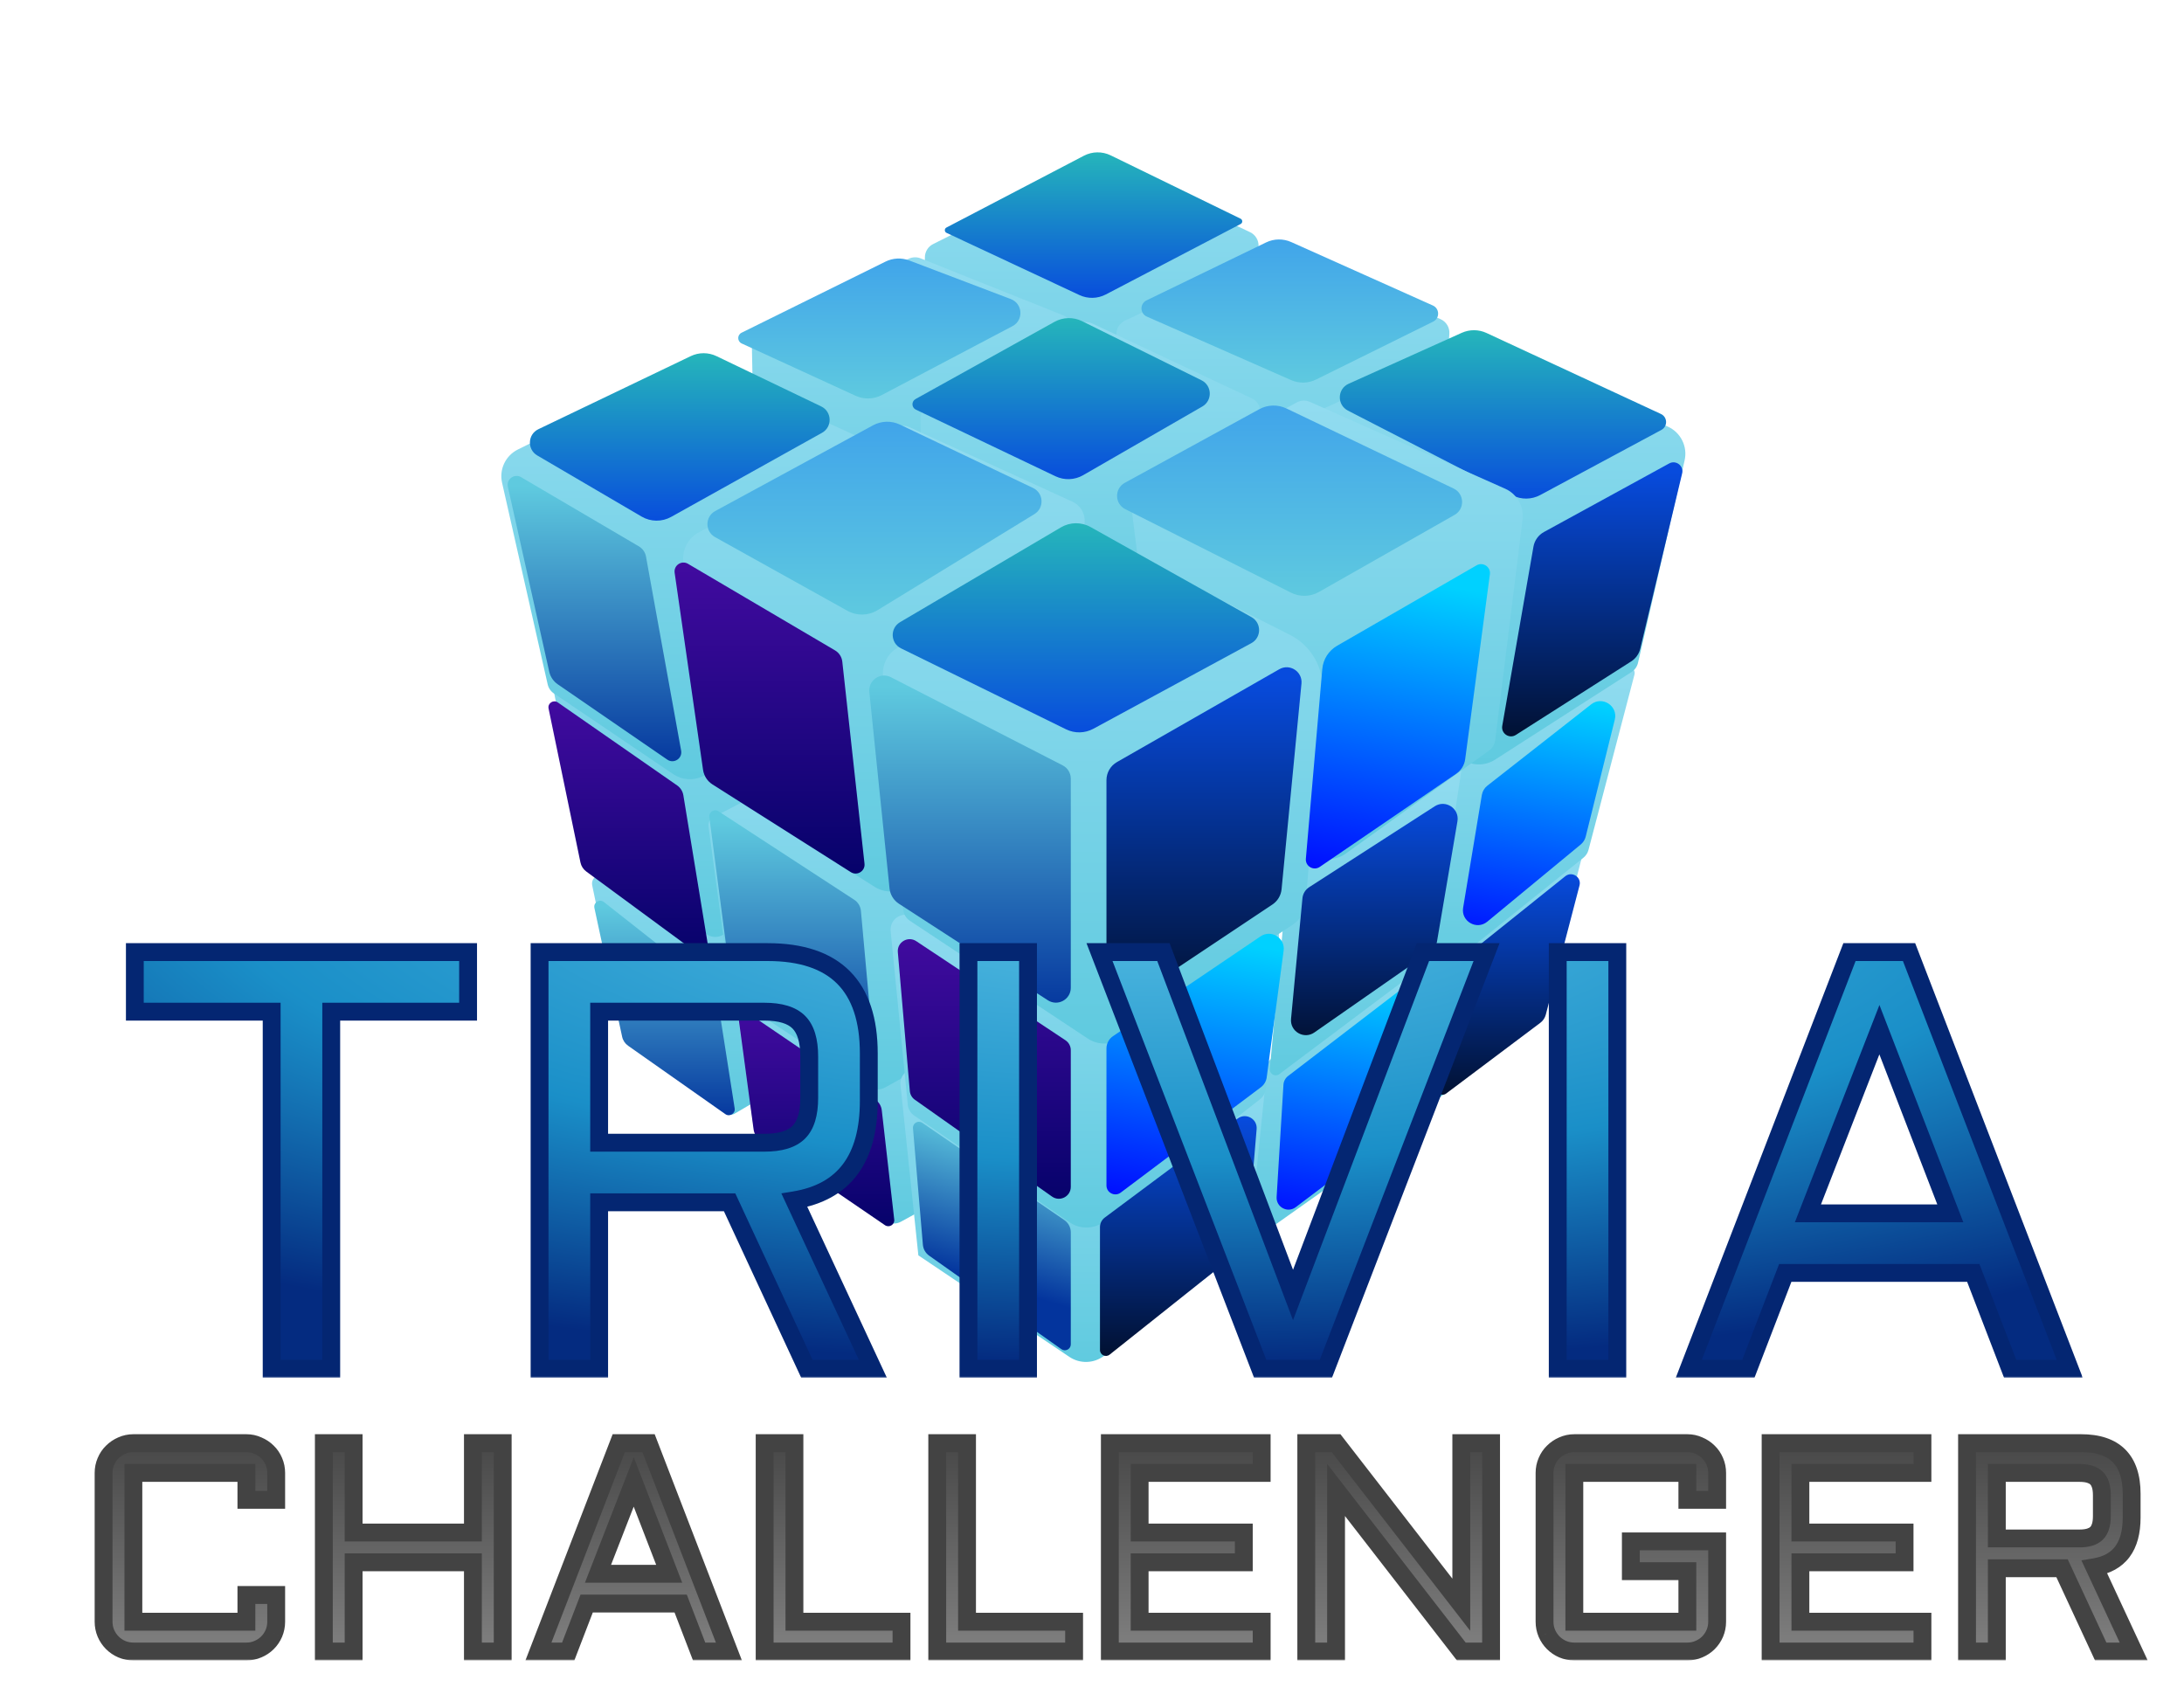 <svg width="734" height="574" viewBox="0 0 734 574" fill="none" xmlns="http://www.w3.org/2000/svg">
<g filter="url(#filter0_d_202_4)">
<g filter="url(#filter1_d_202_4)">
<path d="M420.122 70.023L371.665 47.045C370.273 46.386 368.656 46.404 367.28 47.094L313.595 74.027C311.904 74.875 310.837 76.604 310.837 78.496V145.537C310.837 147.711 312.241 149.635 314.311 150.299L365.837 166.806C368.469 167.649 371.332 167.366 373.747 166.023L416.099 142.477C419.181 140.764 421.133 137.555 421.236 134.031L422.978 74.688C423.036 72.704 421.915 70.873 420.122 70.023Z" fill="url(#paint0_linear_202_4)"/>
</g>
<g filter="url(#filter2_d_202_4)">
<path d="M352.275 101.951L304.412 82.823C303.078 82.29 301.579 82.356 300.298 83.005L250.44 108.253C248.726 109.121 247.661 110.894 247.7 112.815L249.045 178.985C249.087 181.022 250.361 182.831 252.265 183.556L301.644 202.356C304.551 203.463 307.806 203.154 310.453 201.522L348.946 177.776C351.815 176.006 353.599 172.909 353.692 169.54L355.418 106.731C355.475 104.637 354.221 102.729 352.275 101.951Z" fill="url(#paint1_linear_202_4)"/>
</g>
<g filter="url(#filter3_d_202_4)">
<path d="M484.115 99.242L431.582 76.349C430.259 75.772 428.752 75.795 427.447 76.412L378.054 99.769C376.273 100.611 375.153 102.42 375.193 104.389L376.556 172.426C376.597 174.472 377.88 176.286 379.796 177.006L429.928 195.854C432.806 196.937 436.023 196.634 438.649 195.034L477.983 171.073C480.74 169.394 482.516 166.487 482.754 163.267L487.104 104.193C487.26 102.075 486.061 100.09 484.115 99.242Z" fill="url(#paint2_linear_202_4)"/>
</g>
<g filter="url(#filter4_d_202_4)">
<path d="M415.747 127.898L362.05 102.688C360.609 102.011 358.932 102.061 357.534 102.823L306.97 130.354C305.329 131.247 304.323 132.981 304.362 134.849L305.728 200.411C305.77 202.445 307.041 204.251 308.942 204.978L359.547 224.312C362.223 225.335 365.209 225.16 367.748 223.833L411.522 200.955C414.73 199.278 416.781 196 416.886 192.382L418.62 132.569C418.677 130.579 417.549 128.744 415.747 127.898Z" fill="url(#paint3_linear_202_4)"/>
</g>
<path d="M249.271 111.428C247.741 110.726 247.711 108.563 249.22 107.818L297.606 83.915C300.099 82.684 302.991 82.545 305.59 83.534L339.718 96.511C343.741 98.041 344.08 103.601 340.273 105.608L296.364 128.755C293.616 130.204 290.35 130.293 287.527 128.997L249.271 111.428Z" fill="url(#paint4_linear_202_4)"/>
<path d="M318.116 74.257C317.366 73.907 317.343 72.849 318.077 72.465L364.275 48.337C367.089 46.867 370.433 46.821 373.286 48.212L416.934 69.489C417.672 69.848 417.686 70.894 416.959 71.274L371.637 94.958C368.872 96.402 365.592 96.474 362.767 95.152L318.116 74.257Z" fill="url(#paint5_linear_202_4)"/>
<path d="M307.799 133.66C306.332 132.96 306.268 130.895 307.689 130.106L354.389 104.161C357.261 102.565 360.735 102.482 363.68 103.939L403.799 123.792C407.379 125.563 407.539 130.61 404.078 132.605L364.024 155.689C361.172 157.332 357.695 157.467 354.724 156.05L307.799 133.66Z" fill="url(#paint6_linear_202_4)"/>
<path d="M385.426 102.391C383.085 101.361 383.025 98.061 385.326 96.946L425.502 77.474C428.161 76.186 431.254 76.139 433.951 77.347L481.55 98.663C483.866 99.7 483.928 102.965 481.654 104.09L442.335 123.531C439.681 124.843 436.583 124.912 433.873 123.719L385.426 102.391Z" fill="url(#paint7_linear_202_4)"/>
<path d="M282.557 289.755L244.372 266.74C242.777 265.778 240.779 265.783 239.189 266.753L200.408 290.392C199.324 291.053 198.774 292.324 199.033 293.566L209.484 343.695C209.742 344.933 210.459 346.027 211.492 346.757L244.649 370.202C245.29 370.656 246.137 370.692 246.815 370.295L286.587 346.99C290.057 344.957 291.971 341.043 291.446 337.056L285.884 294.836C285.606 292.724 284.381 290.854 282.557 289.755Z" fill="url(#paint8_linear_202_4)"/>
<g filter="url(#filter5_d_202_4)">
<path d="M278.902 219.007L239.713 195.902C238.051 194.922 235.973 194.986 234.374 196.067L186.085 228.704C185.085 229.38 184.588 230.59 184.823 231.774L195.69 286.501C195.927 287.697 196.593 288.765 197.562 289.504L237.367 319.852C238.975 321.078 241.164 321.214 242.912 320.197L283.496 296.587C286.876 294.621 288.8 290.865 288.421 286.973L282.314 224.357C282.097 222.131 280.829 220.143 278.902 219.007Z" fill="url(#paint9_linear_202_4)"/>
</g>
<g filter="url(#filter6_d_202_4)">
<path d="M290.089 139.541L235.663 114.599C234.292 113.971 232.711 113.995 231.36 114.664L174.05 143.057C169.913 145.106 167.717 149.721 168.736 154.224L184.062 221.986C184.343 223.226 185.085 224.312 186.138 225.025L226.253 252.154C229.191 254.141 232.962 254.423 236.163 252.894L283.229 230.422C286.482 228.869 288.647 225.686 288.896 222.091L294.156 146.389C294.358 143.483 292.738 140.755 290.089 139.541Z" fill="url(#paint10_linear_202_4)"/>
</g>
<path d="M335.226 337.517L298.051 313.59C296.58 312.643 294.72 312.534 293.148 313.303L249.6 334.603C248.429 335.176 247.762 336.438 247.949 337.727L253.262 374.493C253.464 375.891 254.248 377.138 255.419 377.926L297.611 406.32C299.163 407.365 301.169 407.455 302.809 406.555L334.816 388.979C338.149 387.148 340.156 383.586 339.994 379.788L338.431 343.105C338.335 340.832 337.139 338.748 335.226 337.517Z" fill="url(#paint11_linear_202_4)"/>
<g filter="url(#filter7_d_202_4)">
<path d="M342.461 265.546L299.689 238.367C298.186 237.412 296.289 237.328 294.708 238.147L239.705 266.637C238.58 267.22 237.942 268.447 238.112 269.703L245.515 324.403C245.709 325.833 246.511 327.11 247.716 327.905L292.235 357.283C293.79 358.309 295.786 358.386 297.414 357.482L340.558 333.548C343.735 331.785 345.707 328.437 345.707 324.803V271.454C345.707 269.059 344.482 266.831 342.461 265.546Z" fill="url(#paint12_linear_202_4)"/>
</g>
<path d="M180.566 149.062C177.109 147.037 177.319 141.971 180.932 140.239L232.144 115.681C234.879 114.37 238.061 114.37 240.796 115.683L275.985 132.579C279.64 134.334 279.797 139.48 276.255 141.454L225.556 169.708C222.463 171.431 218.689 171.391 215.634 169.601L180.566 149.062Z" fill="url(#paint13_linear_202_4)"/>
<g filter="url(#filter8_d_202_4)">
<path d="M355.462 162.614L300.571 137.531C299.156 136.884 297.52 136.933 296.146 137.663L229.89 172.872C226.156 174.856 224.074 178.973 224.689 183.157L235.436 256.266C235.648 257.711 236.482 258.992 237.719 259.77L288.976 292.044C292.481 294.251 296.983 294.069 300.298 291.587L350.155 254.256C352.481 252.514 353.935 249.846 354.137 246.946L359.535 169.467C359.738 166.557 358.115 163.826 355.462 162.614Z" fill="url(#paint14_linear_202_4)"/>
</g>
<path d="M240.326 176.509C236.881 174.592 236.906 169.629 240.37 167.747L293.391 138.937C296.203 137.409 299.576 137.319 302.465 138.695L347.189 159.99C350.772 161.696 351.035 166.696 347.65 168.769L294.91 201.062C291.832 202.946 287.978 203.026 284.825 201.272L240.326 176.509Z" fill="url(#paint15_linear_202_4)"/>
<path d="M478.951 314.343C479.103 312.797 479.964 311.409 481.282 310.587L528.892 280.903C530.423 279.949 532.336 281.351 531.887 283.098L518.072 336.842C517.797 337.913 517.175 338.862 516.303 339.542L476.872 370.265C475.486 371.345 473.481 370.242 473.652 368.493L478.951 314.343Z" fill="url(#paint16_linear_202_4)"/>
<path d="M424.168 358.038C424.442 355.197 425.917 352.609 428.221 350.925L483.457 310.557C484.897 309.505 486.89 310.721 486.613 312.483L477.394 371.146C477.185 372.479 476.446 373.67 475.345 374.45L427.631 408.248C424.138 410.722 419.353 407.949 419.764 403.688L424.168 358.038Z" fill="url(#paint17_linear_202_4)"/>
<g filter="url(#filter9_d_202_4)">
<path d="M483.38 256.827C483.518 255.234 484.41 253.802 485.78 252.977L546.35 216.467C547.887 215.54 549.772 216.951 549.317 218.687L533.865 277.61C533.593 278.648 532.995 279.57 532.158 280.242L481.205 321.131C479.832 322.233 477.809 321.152 477.961 319.399L483.38 256.827Z" fill="url(#paint18_linear_202_4)"/>
</g>
<path d="M307.093 355.139L364.353 349.138L423.445 360.25C424.467 360.443 425.171 361.386 425.065 362.42L419.952 412.129C419.812 413.497 419.114 414.746 418.023 415.584L371.059 451.624C367.652 454.239 362.956 454.386 359.392 451.99L308.644 417.871L302.641 360.633C302.353 357.887 304.346 355.427 307.093 355.139Z" fill="url(#paint19_linear_202_4)"/>
<g filter="url(#filter10_d_202_4)">
<path d="M442.99 130.157L491.538 107.876C494.171 106.667 497.199 106.66 499.838 107.856L560.548 135.375C564.883 137.34 567.232 142.089 566.164 146.727L550.503 214.745C550.21 216.018 549.431 217.125 548.332 217.831L502.431 247.307C498.964 249.534 494.486 249.406 491.151 246.985L448.802 216.233L438.964 137.386C438.586 134.356 440.215 131.431 442.99 130.157Z" fill="url(#paint20_linear_202_4)"/>
</g>
<path d="M452.999 133.977C449.276 132.06 449.417 126.691 453.235 124.972L491.265 107.85C493.912 106.658 496.948 106.676 499.581 107.899L558.202 135.116C560.444 136.157 560.536 139.31 558.358 140.48L517.621 162.367C514.72 163.925 511.238 163.956 508.311 162.449L452.999 133.977Z" fill="url(#paint21_linear_202_4)"/>
<g filter="url(#filter11_d_202_4)">
<path d="M433.07 283.26C433.207 281.78 433.995 280.439 435.22 279.599L489.003 242.709C490.447 241.718 492.377 242.931 492.111 244.662L481.713 312.332C481.514 313.624 480.818 314.787 479.773 315.572L429.952 352.971C428.564 354.013 426.599 352.914 426.76 351.187L433.07 283.26Z" fill="url(#paint22_linear_202_4)"/>
</g>
<g filter="url(#filter12_d_202_4)">
<path d="M373.87 160.477L425.829 132.231C427.194 131.488 428.828 131.424 430.248 132.055L495.847 161.229C499.87 163.018 502.249 167.227 501.708 171.596L492.51 245.783C492.339 247.166 491.598 248.415 490.466 249.228L442.313 283.824C438.787 286.357 434.029 286.326 430.537 283.747L380.058 246.466L370.266 167.488C369.912 164.632 371.342 161.851 373.87 160.477Z" fill="url(#paint23_linear_202_4)"/>
</g>
<g filter="url(#filter13_d_202_4)">
<path d="M303.737 299.439L364.527 292.436L420.618 296.711C426.168 297.134 430.305 302.009 429.82 307.554L425.417 357.866C425.296 359.242 424.612 360.508 423.525 361.361L371.303 402.389C367.864 405.091 363.068 405.245 359.463 402.768L307.235 366.888C306.02 366.053 305.235 364.725 305.09 363.258L299.333 304.897C299.066 302.181 301.026 299.751 303.737 299.439Z" fill="url(#paint24_linear_202_4)"/>
</g>
<path d="M378.177 167.104C374.58 165.292 374.493 160.187 378.027 158.253L423.224 133.515C426.047 131.969 429.441 131.877 432.344 133.267L488.544 160.18C492.185 161.924 492.365 167.042 488.854 169.037L443.291 194.923C440.382 196.576 436.839 196.665 433.851 195.159L378.177 167.104Z" fill="url(#paint25_linear_202_4)"/>
<g filter="url(#filter14_d_202_4)">
<path d="M428.521 204.345L363.542 171.546C362.015 170.775 360.2 170.838 358.731 171.713L296.611 208.692C293.316 210.653 291.433 214.326 291.763 218.146L298.555 296.684C298.686 298.203 299.504 299.58 300.776 300.422L360.596 340.031C363.943 342.247 368.291 342.247 371.638 340.031L429.409 301.779C431.973 300.081 433.613 297.298 433.857 294.232L439.446 223.781C440.089 215.685 435.771 208.005 428.521 204.345Z" fill="url(#paint26_linear_202_4)"/>
</g>
<path d="M302.822 213.886C299.248 212.133 299.056 207.11 302.485 205.089L356.558 173.225C359.622 171.419 363.416 171.377 366.519 173.115L420.6 203.39C424.038 205.314 424.003 210.273 420.54 212.149L367.454 240.909C364.608 242.451 361.192 242.52 358.286 241.095L302.822 213.886Z" fill="url(#paint27_linear_202_4)"/>
<path d="M371.859 258.179C371.859 255.668 373.204 253.349 375.384 252.102L429.939 220.904C433.461 218.89 437.789 221.688 437.398 225.726L430.712 294.824C430.51 296.917 429.377 298.808 427.627 299.975L379.632 331.963C376.309 334.178 371.859 331.796 371.859 327.802V258.179Z" fill="url(#paint28_linear_202_4)"/>
<path d="M515.363 179.718C515.729 177.619 517.03 175.801 518.899 174.779L560.981 151.745C563.263 150.497 565.944 152.545 565.339 155.074L551.258 213.995C550.836 215.761 549.744 217.294 548.213 218.27L509.444 242.983C507.245 244.384 504.429 242.507 504.876 239.938L515.363 179.718Z" fill="url(#paint29_linear_202_4)"/>
<path d="M359.872 257.661C359.872 255.786 358.823 254.068 357.155 253.212L299.423 223.586C295.892 221.774 291.76 224.599 292.166 228.546L298.956 294.554C299.173 296.662 300.334 298.559 302.113 299.711L352.153 332.141C355.48 334.297 359.872 331.909 359.872 327.945V257.661Z" fill="url(#paint30_linear_202_4)"/>
<path d="M283.077 218.334C282.904 216.767 282.002 215.372 280.643 214.572L231.225 185.473C229.057 184.196 226.375 185.995 226.734 188.486L236.28 254.706C236.571 256.73 237.733 258.525 239.46 259.619L285.953 289.095C288.077 290.442 290.816 288.734 290.541 286.233L283.077 218.334Z" fill="url(#paint31_linear_202_4)"/>
<g filter="url(#filter15_d_202_4)">
<path d="M444.4 215.819C444.682 212.564 446.536 209.652 449.367 208.019L496.25 180.986C498.407 179.742 501.052 181.515 500.723 183.982L492.413 246.156C492.15 248.125 491.063 249.889 489.422 251.009L443.555 282.325C441.466 283.752 438.657 282.11 438.875 279.589L444.4 215.819Z" fill="url(#paint32_linear_202_4)"/>
</g>
<path d="M289.338 302.108C289.199 300.583 288.37 299.206 287.088 298.37L241.467 268.637C240.036 267.705 238.171 268.879 238.392 270.572L245.352 323.794C245.538 325.216 246.326 326.49 247.515 327.292L291.002 356.6C292.4 357.542 294.264 356.439 294.112 354.761L289.338 302.108Z" fill="url(#paint33_linear_202_4)"/>
<path d="M437.725 297.878C437.869 296.351 438.705 294.976 439.994 294.145L482.182 266.961C485.837 264.606 490.549 267.716 489.819 272.003L482.943 312.426C482.719 313.748 481.973 314.923 480.873 315.69L441.732 342.969C438.239 345.404 433.495 342.636 433.895 338.397L437.725 297.878Z" fill="url(#paint34_linear_202_4)"/>
<path d="M498.018 263.16C498.222 261.926 498.882 260.814 499.867 260.042L534.763 232.705C538.507 229.771 543.846 233.231 542.698 237.847L532.927 277.143C532.669 278.182 532.084 279.11 531.259 279.792L499.847 305.735C496.282 308.679 490.974 305.623 491.73 301.062L498.018 263.16Z" fill="url(#paint35_linear_202_4)"/>
<path d="M490.611 320.413C490.832 319.239 491.466 318.183 492.398 317.436L526.066 290.463C528.32 288.657 531.574 290.767 530.845 293.562L519.512 336.984C519.227 338.077 518.58 339.041 517.677 339.719L486.036 363.49C484.577 364.586 482.532 363.314 482.87 361.52L490.611 320.413Z" fill="url(#paint36_linear_202_4)"/>
<path d="M431.342 360.529C431.412 359.372 431.981 358.302 432.901 357.597L477.157 323.67C480.034 321.464 484.127 323.919 483.537 327.497L476.653 369.186C476.485 370.199 475.936 371.108 475.117 371.726L435.453 401.694C432.727 403.753 428.841 401.67 429.049 398.26L431.342 360.529Z" fill="url(#paint37_linear_202_4)"/>
<path d="M371.859 348.352C371.859 346.692 372.683 345.14 374.058 344.21L423.647 310.675C427.222 308.257 431.976 311.201 431.404 315.479L425.716 358.04C425.539 359.368 424.836 360.569 423.764 361.374L376.661 396.779C374.684 398.265 371.859 396.854 371.859 394.38V348.352Z" fill="url(#paint38_linear_202_4)"/>
<path d="M296.346 369.101C296.181 367.654 295.393 366.351 294.19 365.533L251.343 336.393C249.912 335.42 248.004 336.6 248.236 338.315L253.271 375.571C253.46 376.974 254.236 378.231 255.405 379.03L297.419 407.735C298.833 408.701 300.729 407.559 300.535 405.857L296.346 369.101Z" fill="url(#paint39_linear_202_4)"/>
<path d="M217.105 183.028C216.846 181.595 215.974 180.346 214.717 179.608L175.134 156.359C172.872 155.03 170.114 157.041 170.687 159.601L184.585 221.726C184.971 223.45 185.994 224.965 187.45 225.966L224.266 251.281C226.464 252.792 229.393 250.899 228.918 248.274L217.105 183.028Z" fill="url(#paint40_linear_202_4)"/>
<path d="M369.679 408.384C369.679 407.12 370.276 405.931 371.289 405.176L415.954 371.891C418.718 369.831 422.619 371.998 422.33 375.433L419.188 412.818C419.096 413.916 418.555 414.927 417.693 415.613L372.925 451.237C371.614 452.279 369.679 451.346 369.679 449.672V408.384Z" fill="url(#paint41_linear_202_4)"/>
<path d="M229.662 263.251C229.443 261.917 228.693 260.728 227.582 259.956L187.463 232.055C185.979 231.023 183.996 232.333 184.362 234.103L195.081 285.848C195.332 287.056 196.02 288.129 197.014 288.861L234.965 316.788C236.409 317.85 238.414 316.622 238.124 314.853L229.662 263.251Z" fill="url(#paint42_linear_202_4)"/>
<path d="M359.872 410.136C359.872 408.486 359.058 406.942 357.697 406.01L309.958 373.329C308.566 372.376 306.693 373.468 306.835 375.149L310.165 414.31C310.289 415.779 311.056 417.118 312.26 417.969L356.718 449.407C358.042 450.344 359.872 449.397 359.872 447.774V410.136Z" fill="url(#paint43_linear_202_4)"/>
<path d="M359.872 348.925C359.872 347.585 359.201 346.334 358.085 345.592L307.942 312.292C305.151 310.439 301.456 312.631 301.744 315.968L305.774 362.644C305.875 363.818 306.489 364.888 307.452 365.567L353.566 398.117C356.215 399.988 359.872 398.093 359.872 394.85V348.925Z" fill="url(#paint44_linear_202_4)"/>
<path d="M241.006 330.781C240.81 329.534 240.15 328.407 239.158 327.626L202.961 299.139C201.489 297.98 199.374 299.3 199.769 301.132L209.086 344.397C209.35 345.626 210.069 346.711 211.097 347.434L243.781 370.417C245.225 371.432 247.18 370.215 246.907 368.471L241.006 330.781Z" fill="url(#paint45_linear_202_4)"/>
</g>
<g filter="url(#filter16_d_202_4)">
<mask id="path-47-outside-1_202_4" maskUnits="userSpaceOnUse" x="34" y="312" width="658" height="147" fill="black">
<rect fill="white" x="34" y="312" width="658" height="147"/>
<path d="M37.305 315.961H149.316V335.98H103.32V456H83.301V335.98H37.305V315.961ZM283.984 365.961C283.984 385.492 275.651 396.625 258.984 399.359L285.352 456H263.184L237.207 400.043H193.359V456H173.34V315.961H250C272.656 315.961 283.984 327.322 283.984 350.043V365.961ZM193.359 380.023H248.926C254.264 380.023 258.105 378.852 260.449 376.508C262.793 374.164 263.965 370.323 263.965 364.984V351.02C263.965 345.681 262.793 341.84 260.449 339.496C258.105 337.152 254.264 335.98 248.926 335.98H193.359V380.023ZM337.5 315.961V456H317.48V315.961H337.5ZM415.527 456L361.523 315.961H383.008L426.562 431.195L470.215 315.961H491.602L437.598 456H415.527ZM535.547 315.961V456H515.527V315.961H535.547ZM633.594 315.961L687.598 456H667.578L655.176 423.773H591.992L579.59 456H559.57L613.574 315.961H633.594ZM599.609 403.754H647.461L623.633 342.035L599.609 403.754Z"/>
</mask>
<path d="M37.305 315.961H149.316V335.98H103.32V456H83.301V335.98H37.305V315.961ZM283.984 365.961C283.984 385.492 275.651 396.625 258.984 399.359L285.352 456H263.184L237.207 400.043H193.359V456H173.34V315.961H250C272.656 315.961 283.984 327.322 283.984 350.043V365.961ZM193.359 380.023H248.926C254.264 380.023 258.105 378.852 260.449 376.508C262.793 374.164 263.965 370.323 263.965 364.984V351.02C263.965 345.681 262.793 341.84 260.449 339.496C258.105 337.152 254.264 335.98 248.926 335.98H193.359V380.023ZM337.5 315.961V456H317.48V315.961H337.5ZM415.527 456L361.523 315.961H383.008L426.562 431.195L470.215 315.961H491.602L437.598 456H415.527ZM535.547 315.961V456H515.527V315.961H535.547ZM633.594 315.961L687.598 456H667.578L655.176 423.773H591.992L579.59 456H559.57L613.574 315.961H633.594ZM599.609 403.754H647.461L623.633 342.035L599.609 403.754Z" fill="url(#paint46_radial_202_4)"/>
<path d="M37.305 315.961V312.961H34.305V315.961H37.305ZM149.316 315.961H152.316V312.961H149.316V315.961ZM149.316 335.98V338.98H152.316V335.98H149.316ZM103.32 335.98V332.98H100.32V335.98H103.32ZM103.32 456V459H106.32V456H103.32ZM83.301 456H80.301V459H83.301V456ZM83.301 335.98H86.301V332.98H83.301V335.98ZM37.305 335.98H34.305V338.98H37.305V335.98ZM37.305 318.961H149.316V312.961H37.305V318.961ZM146.316 315.961V335.98H152.316V315.961H146.316ZM149.316 332.98H103.32V338.98H149.316V332.98ZM100.32 335.98V456H106.32V335.98H100.32ZM103.32 453H83.301V459H103.32V453ZM86.301 456V335.98H80.301V456H86.301ZM83.301 332.98H37.305V338.98H83.301V332.98ZM40.305 335.98V315.961H34.305V335.98H40.305ZM258.984 399.359L258.499 396.399L254.595 397.039L256.265 400.625L258.984 399.359ZM285.352 456V459H290.057L288.071 454.734L285.352 456ZM263.184 456L260.463 457.263L261.269 459H263.184V456ZM237.207 400.043L239.928 398.78L239.122 397.043H237.207V400.043ZM193.359 400.043V397.043H190.359V400.043H193.359ZM193.359 456V459H196.359V456H193.359ZM173.34 456H170.34V459H173.34V456ZM173.34 315.961V312.961H170.34V315.961H173.34ZM193.359 380.023H190.359V383.023H193.359V380.023ZM193.359 335.98V332.98H190.359V335.98H193.359ZM280.984 365.961C280.984 375.334 278.982 382.287 275.333 387.161C271.726 391.979 266.241 395.129 258.499 396.399L259.47 402.32C268.394 400.856 275.409 397.072 280.136 390.757C284.82 384.499 286.984 376.119 286.984 365.961H280.984ZM256.265 400.625L282.632 457.266L288.071 454.734L261.704 398.093L256.265 400.625ZM285.352 453H263.184V459H285.352V453ZM265.905 454.737L239.928 398.78L234.486 401.306L260.463 457.263L265.905 454.737ZM237.207 397.043H193.359V403.043H237.207V397.043ZM190.359 400.043V456H196.359V400.043H190.359ZM193.359 453H173.34V459H193.359V453ZM176.34 456V315.961H170.34V456H176.34ZM173.34 318.961H250V312.961H173.34V318.961ZM250 318.961C260.864 318.961 268.461 321.682 273.364 326.6C278.269 331.519 280.984 339.143 280.984 350.043H286.984C286.984 338.222 284.036 328.805 277.613 322.363C271.188 315.92 261.793 312.961 250 312.961V318.961ZM280.984 350.043V365.961H286.984V350.043H280.984ZM193.359 383.023H248.926V377.023H193.359V383.023ZM248.926 383.023C254.594 383.023 259.403 381.796 262.571 378.629L258.328 374.386C256.808 375.907 253.935 377.023 248.926 377.023V383.023ZM262.571 378.629C265.738 375.462 266.965 370.652 266.965 364.984H260.965C260.965 369.993 259.848 372.866 258.328 374.386L262.571 378.629ZM266.965 364.984V351.02H260.965V364.984H266.965ZM266.965 351.02C266.965 345.352 265.738 340.542 262.571 337.375L258.328 341.617C259.848 343.138 260.965 346.01 260.965 351.02H266.965ZM262.571 337.375C259.403 334.208 254.594 332.98 248.926 332.98V338.98C253.935 338.98 256.808 340.097 258.328 341.617L262.571 337.375ZM248.926 332.98H193.359V338.98H248.926V332.98ZM190.359 335.98V380.023H196.359V335.98H190.359ZM337.5 315.961H340.5V312.961H337.5V315.961ZM337.5 456V459H340.5V456H337.5ZM317.48 456H314.48V459H317.48V456ZM317.48 315.961V312.961H314.48V315.961H317.48ZM334.5 315.961V456H340.5V315.961H334.5ZM337.5 453H317.48V459H337.5V453ZM320.48 456V315.961H314.48V456H320.48ZM317.48 318.961H337.5V312.961H317.48V318.961ZM415.527 456L412.728 457.079L413.469 459H415.527V456ZM361.523 315.961V312.961H357.151L358.724 317.04L361.523 315.961ZM383.008 315.961L385.814 314.9L385.081 312.961H383.008V315.961ZM426.562 431.195L423.756 432.256L426.559 439.672L429.368 432.258L426.562 431.195ZM470.215 315.961V312.961H468.143L467.409 314.898L470.215 315.961ZM491.602 315.961L494.401 317.04L495.974 312.961H491.602V315.961ZM437.598 456V459H439.656L440.397 457.079L437.598 456ZM418.326 454.921L364.323 314.882L358.724 317.04L412.728 457.079L418.326 454.921ZM361.523 318.961H383.008V312.961H361.523V318.961ZM380.202 317.022L423.756 432.256L429.369 430.135L385.814 314.9L380.202 317.022ZM429.368 432.258L473.02 317.024L467.409 314.898L423.757 430.133L429.368 432.258ZM470.215 318.961H491.602V312.961H470.215V318.961ZM488.802 314.882L434.799 454.921L440.397 457.079L494.401 317.04L488.802 314.882ZM437.598 453H415.527V459H437.598V453ZM535.547 315.961H538.547V312.961H535.547V315.961ZM535.547 456V459H538.547V456H535.547ZM515.527 456H512.527V459H515.527V456ZM515.527 315.961V312.961H512.527V315.961H515.527ZM532.547 315.961V456H538.547V315.961H532.547ZM535.547 453H515.527V459H535.547V453ZM518.527 456V315.961H512.527V456H518.527ZM515.527 318.961H535.547V312.961H515.527V318.961ZM633.594 315.961L636.393 314.882L635.652 312.961H633.594V315.961ZM687.598 456V459H691.97L690.397 454.921L687.598 456ZM667.578 456L664.778 457.077L665.518 459H667.578V456ZM655.176 423.773L657.976 422.696L657.236 420.773H655.176V423.773ZM591.992 423.773V420.773H589.932L589.192 422.696L591.992 423.773ZM579.59 456V459H581.65L582.39 457.077L579.59 456ZM559.57 456L556.771 454.921L555.198 459H559.57V456ZM613.574 315.961V312.961H611.516L610.775 314.882L613.574 315.961ZM599.609 403.754L596.814 402.666L595.222 406.754H599.609V403.754ZM647.461 403.754V406.754H651.835L650.26 402.673L647.461 403.754ZM623.633 342.035L626.431 340.955L623.644 333.735L620.837 340.947L623.633 342.035ZM630.795 317.04L684.799 457.079L690.397 454.921L636.393 314.882L630.795 317.04ZM687.598 453H667.578V459H687.598V453ZM670.378 454.923L657.976 422.696L652.376 424.851L664.778 457.077L670.378 454.923ZM655.176 420.773H591.992V426.773H655.176V420.773ZM589.192 422.696L576.79 454.923L582.39 457.077L594.792 424.851L589.192 422.696ZM579.59 453H559.57V459H579.59V453ZM562.369 457.079L616.373 317.04L610.775 314.882L556.771 454.921L562.369 457.079ZM613.574 318.961H633.594V312.961H613.574V318.961ZM599.609 406.754H647.461V400.754H599.609V406.754ZM650.26 402.673L626.431 340.955L620.834 343.116L644.662 404.834L650.26 402.673ZM620.837 340.947L596.814 402.666L602.405 404.842L626.428 343.123L620.837 340.947Z" fill="#042672" mask="url(#path-47-outside-1_202_4)"/>
</g>
<g filter="url(#filter17_d_202_4)">
<mask id="path-49-outside-2_202_4" maskUnits="userSpaceOnUse" x="23" y="477" width="691" height="77" fill="black">
<rect fill="white" x="23" y="477" width="691" height="77"/>
<path d="M26.814 490.99C26.814 489.623 27.075 488.337 27.596 487.133C28.116 485.896 28.833 484.838 29.744 483.959C30.656 483.048 31.713 482.331 32.918 481.811C34.155 481.257 35.457 480.98 36.824 480.98H74.812C76.18 480.98 77.466 481.257 78.67 481.811C79.907 482.331 80.981 483.048 81.893 483.959C82.804 484.838 83.52 485.896 84.041 487.133C84.562 488.337 84.822 489.623 84.822 490.99V500.023H74.812V490.99H36.824V540.99H74.812V532.006H84.822V540.99C84.822 542.357 84.562 543.66 84.041 544.896C83.52 546.101 82.804 547.159 81.893 548.07C80.981 548.982 79.907 549.698 78.67 550.219C77.466 550.74 76.18 551 74.812 551H36.824C35.457 551 34.155 550.74 32.918 550.219C31.713 549.698 30.656 548.982 29.744 548.07C28.833 547.159 28.116 546.101 27.596 544.896C27.075 543.66 26.814 542.357 26.814 540.99V490.99ZM160.945 480.98V551H150.936V521.02H110.848V551H100.838V480.98H110.848V511.01H150.936V480.98H160.945ZM209.969 480.98L236.971 551H226.961L220.76 534.887H189.168L182.967 551H172.957L199.959 480.98H209.969ZM192.977 524.877H216.902L204.988 494.018L192.977 524.877ZM258.992 480.98V540.99H294.979V551H248.982V480.98H258.992ZM317 480.98V540.99H352.986V551H306.99V480.98H317ZM364.998 480.98H416.023V490.99H375.008V511.01H410.018V521.02H375.008V540.99H416.023V551H364.998V480.98ZM441.023 551H431.014V480.98H441.023L483.113 535.277V480.98H493.123V551H483.113L441.023 496.703V551ZM511.092 490.99C511.092 489.623 511.352 488.337 511.873 487.133C512.394 485.896 513.11 484.838 514.021 483.959C514.933 483.048 515.991 482.331 517.195 481.811C518.432 481.257 519.734 480.98 521.102 480.98H559.09C560.457 480.98 561.743 481.257 562.947 481.811C564.184 482.331 565.258 483.048 566.17 483.959C567.081 484.838 567.798 485.896 568.318 487.133C568.839 488.337 569.1 489.623 569.1 490.99V500.023H559.09V490.99H521.102V540.99H559.09V523.998H540.096V513.988H569.1V540.99C569.1 542.357 568.839 543.66 568.318 544.896C567.798 546.101 567.081 547.159 566.17 548.07C565.258 548.982 564.184 549.698 562.947 550.219C561.743 550.74 560.457 551 559.09 551H521.102C519.734 551 518.432 550.74 517.195 550.219C515.991 549.698 514.933 548.982 514.021 548.07C513.11 547.159 512.394 546.101 511.873 544.896C511.352 543.66 511.092 542.357 511.092 540.99V490.99ZM587.068 480.98H638.094V490.99H597.078V511.01H632.088V521.02H597.078V540.99H638.094V551H587.068V480.98ZM708.406 505.98C708.406 515.746 704.24 521.312 695.906 522.68L709.09 551H698.006L685.018 523.021H663.094V551H653.084V480.98H691.414C702.742 480.98 708.406 486.661 708.406 498.021V505.98ZM663.094 513.012H690.877C693.546 513.012 695.467 512.426 696.639 511.254C697.811 510.082 698.396 508.161 698.396 505.492V498.51C698.396 495.84 697.811 493.92 696.639 492.748C695.467 491.576 693.546 490.99 690.877 490.99H663.094V513.012Z"/>
</mask>
<path d="M26.814 490.99C26.814 489.623 27.075 488.337 27.596 487.133C28.116 485.896 28.833 484.838 29.744 483.959C30.656 483.048 31.713 482.331 32.918 481.811C34.155 481.257 35.457 480.98 36.824 480.98H74.812C76.18 480.98 77.466 481.257 78.67 481.811C79.907 482.331 80.981 483.048 81.893 483.959C82.804 484.838 83.52 485.896 84.041 487.133C84.562 488.337 84.822 489.623 84.822 490.99V500.023H74.812V490.99H36.824V540.99H74.812V532.006H84.822V540.99C84.822 542.357 84.562 543.66 84.041 544.896C83.52 546.101 82.804 547.159 81.893 548.07C80.981 548.982 79.907 549.698 78.67 550.219C77.466 550.74 76.18 551 74.812 551H36.824C35.457 551 34.155 550.74 32.918 550.219C31.713 549.698 30.656 548.982 29.744 548.07C28.833 547.159 28.116 546.101 27.596 544.896C27.075 543.66 26.814 542.357 26.814 540.99V490.99ZM160.945 480.98V551H150.936V521.02H110.848V551H100.838V480.98H110.848V511.01H150.936V480.98H160.945ZM209.969 480.98L236.971 551H226.961L220.76 534.887H189.168L182.967 551H172.957L199.959 480.98H209.969ZM192.977 524.877H216.902L204.988 494.018L192.977 524.877ZM258.992 480.98V540.99H294.979V551H248.982V480.98H258.992ZM317 480.98V540.99H352.986V551H306.99V480.98H317ZM364.998 480.98H416.023V490.99H375.008V511.01H410.018V521.02H375.008V540.99H416.023V551H364.998V480.98ZM441.023 551H431.014V480.98H441.023L483.113 535.277V480.98H493.123V551H483.113L441.023 496.703V551ZM511.092 490.99C511.092 489.623 511.352 488.337 511.873 487.133C512.394 485.896 513.11 484.838 514.021 483.959C514.933 483.048 515.991 482.331 517.195 481.811C518.432 481.257 519.734 480.98 521.102 480.98H559.09C560.457 480.98 561.743 481.257 562.947 481.811C564.184 482.331 565.258 483.048 566.17 483.959C567.081 484.838 567.798 485.896 568.318 487.133C568.839 488.337 569.1 489.623 569.1 490.99V500.023H559.09V490.99H521.102V540.99H559.09V523.998H540.096V513.988H569.1V540.99C569.1 542.357 568.839 543.66 568.318 544.896C567.798 546.101 567.081 547.159 566.17 548.07C565.258 548.982 564.184 549.698 562.947 550.219C561.743 550.74 560.457 551 559.09 551H521.102C519.734 551 518.432 550.74 517.195 550.219C515.991 549.698 514.933 548.982 514.021 548.07C513.11 547.159 512.394 546.101 511.873 544.896C511.352 543.66 511.092 542.357 511.092 540.99V490.99ZM587.068 480.98H638.094V490.99H597.078V511.01H632.088V521.02H597.078V540.99H638.094V551H587.068V480.98ZM708.406 505.98C708.406 515.746 704.24 521.312 695.906 522.68L709.09 551H698.006L685.018 523.021H663.094V551H653.084V480.98H691.414C702.742 480.98 708.406 486.661 708.406 498.021V505.98ZM663.094 513.012H690.877C693.546 513.012 695.467 512.426 696.639 511.254C697.811 510.082 698.396 508.161 698.396 505.492V498.51C698.396 495.84 697.811 493.92 696.639 492.748C695.467 491.576 693.546 490.99 690.877 490.99H663.094V513.012Z" fill="url(#paint47_linear_202_4)"/>
<path d="M27.596 487.133L30.349 488.324L30.355 488.31L30.361 488.297L27.596 487.133ZM29.744 483.959L31.826 486.119L31.846 486.1L31.866 486.08L29.744 483.959ZM32.918 481.811L34.109 484.564L34.126 484.557L34.143 484.549L32.918 481.811ZM78.67 481.811L77.417 484.537L77.461 484.557L77.506 484.575L78.67 481.811ZM81.893 483.959L79.771 486.08L79.79 486.1L79.81 486.119L81.893 483.959ZM84.041 487.133L81.276 488.297L81.282 488.31L81.287 488.324L84.041 487.133ZM84.822 500.023V503.023H87.822V500.023H84.822ZM74.812 500.023H71.812V503.023H74.812V500.023ZM74.812 490.99H77.812V487.99H74.812V490.99ZM36.824 490.99V487.99H33.824V490.99H36.824ZM36.824 540.99H33.824V543.99H36.824V540.99ZM74.812 540.99V543.99H77.812V540.99H74.812ZM74.812 532.006V529.006H71.812V532.006H74.812ZM84.822 532.006H87.822V529.006H84.822V532.006ZM84.041 544.896L86.795 546.087L86.8 546.074L86.806 546.061L84.041 544.896ZM81.893 548.07L79.771 545.949L81.893 548.07ZM78.67 550.219L77.506 547.454L77.492 547.459L77.479 547.465L78.67 550.219ZM32.918 550.219L31.727 552.972L31.741 552.978L31.754 552.984L32.918 550.219ZM29.744 548.07L27.623 550.192L29.744 548.07ZM27.596 544.896L24.831 546.061L24.836 546.074L24.842 546.087L27.596 544.896ZM29.814 490.99C29.814 490.015 29.998 489.136 30.349 488.324L24.842 485.942C24.152 487.538 23.814 489.231 23.814 490.99H29.814ZM30.361 488.297C30.733 487.412 31.225 486.699 31.826 486.119L27.662 481.799C26.44 482.977 25.5 484.38 24.831 485.969L30.361 488.297ZM31.866 486.08C32.505 485.441 33.245 484.938 34.109 484.564L31.727 479.057C30.182 479.725 28.807 480.654 27.623 481.838L31.866 486.08ZM34.143 484.549C34.991 484.17 35.875 483.98 36.824 483.98V477.98C35.039 477.98 33.319 478.345 31.693 479.072L34.143 484.549ZM36.824 483.98H74.812V477.98H36.824V483.98ZM74.812 483.98C75.761 483.98 76.618 484.169 77.417 484.537L79.922 479.085C78.313 478.345 76.598 477.98 74.812 477.98V483.98ZM77.506 484.575C78.4 484.952 79.145 485.455 79.771 486.08L84.014 481.838C82.817 480.64 81.414 479.711 79.834 479.046L77.506 484.575ZM79.81 486.119C80.412 486.699 80.903 487.412 81.276 488.297L86.806 485.969C86.137 484.38 85.196 482.977 83.975 481.799L79.81 486.119ZM81.287 488.324C81.639 489.136 81.822 490.015 81.822 490.99H87.822C87.822 489.231 87.485 487.538 86.795 485.942L81.287 488.324ZM81.822 490.99V500.023H87.822V490.99H81.822ZM84.822 497.023H74.812V503.023H84.822V497.023ZM77.812 500.023V490.99H71.812V500.023H77.812ZM74.812 487.99H36.824V493.99H74.812V487.99ZM33.824 490.99V540.99H39.824V490.99H33.824ZM36.824 543.99H74.812V537.99H36.824V543.99ZM77.812 540.99V532.006H71.812V540.99H77.812ZM74.812 535.006H84.822V529.006H74.812V535.006ZM81.822 532.006V540.99H87.822V532.006H81.822ZM81.822 540.99C81.822 541.965 81.639 542.871 81.276 543.732L86.806 546.061C87.485 544.448 87.822 542.75 87.822 540.99H81.822ZM81.287 543.706C80.914 544.569 80.41 545.31 79.771 545.949L84.014 550.192C85.198 549.008 86.126 547.633 86.795 546.087L81.287 543.706ZM79.771 545.949C79.145 546.575 78.4 547.077 77.506 547.454L79.834 552.984C81.414 552.319 82.817 551.389 84.014 550.192L79.771 545.949ZM77.479 547.465C76.666 547.817 75.788 548 74.812 548V554C76.572 554 78.264 553.663 79.861 552.972L77.479 547.465ZM74.812 548H36.824V554H74.812V548ZM36.824 548C35.849 548 34.944 547.817 34.082 547.454L31.754 552.984C33.366 553.663 35.065 554 36.824 554V548ZM34.109 547.465C33.245 547.092 32.505 546.588 31.866 545.949L27.623 550.192C28.807 551.376 30.182 552.304 31.727 552.972L34.109 547.465ZM31.866 545.949C31.226 545.31 30.723 544.569 30.349 543.706L24.842 546.087C25.51 547.633 26.439 549.008 27.623 550.192L31.866 545.949ZM30.361 543.732C29.998 542.871 29.814 541.965 29.814 540.99H23.814C23.814 542.75 24.152 544.448 24.831 546.061L30.361 543.732ZM29.814 540.99V490.99H23.814V540.99H29.814ZM160.945 480.98H163.945V477.98H160.945V480.98ZM160.945 551V554H163.945V551H160.945ZM150.936 551H147.936V554H150.936V551ZM150.936 521.02H153.936V518.02H150.936V521.02ZM110.848 521.02V518.02H107.848V521.02H110.848ZM110.848 551V554H113.848V551H110.848ZM100.838 551H97.838V554H100.838V551ZM100.838 480.98V477.98H97.838V480.98H100.838ZM110.848 480.98H113.848V477.98H110.848V480.98ZM110.848 511.01H107.848V514.01H110.848V511.01ZM150.936 511.01V514.01H153.936V511.01H150.936ZM150.936 480.98V477.98H147.936V480.98H150.936ZM157.945 480.98V551H163.945V480.98H157.945ZM160.945 548H150.936V554H160.945V548ZM153.936 551V521.02H147.936V551H153.936ZM150.936 518.02H110.848V524.02H150.936V518.02ZM107.848 521.02V551H113.848V521.02H107.848ZM110.848 548H100.838V554H110.848V548ZM103.838 551V480.98H97.838V551H103.838ZM100.838 483.98H110.848V477.98H100.838V483.98ZM107.848 480.98V511.01H113.848V480.98H107.848ZM110.848 514.01H150.936V508.01H110.848V514.01ZM153.936 511.01V480.98H147.936V511.01H153.936ZM150.936 483.98H160.945V477.98H150.936V483.98ZM209.969 480.98L212.768 479.901L212.027 477.98H209.969V480.98ZM236.971 551V554H241.343L239.77 549.921L236.971 551ZM226.961 551L224.161 552.078L224.901 554H226.961V551ZM220.76 534.887L223.56 533.809L222.82 531.887H220.76V534.887ZM189.168 534.887V531.887H187.108L186.368 533.809L189.168 534.887ZM182.967 551V554H185.027L185.767 552.078L182.967 551ZM172.957 551L170.158 549.921L168.585 554H172.957V551ZM199.959 480.98V477.98H197.901L197.16 479.901L199.959 480.98ZM192.977 524.877L190.181 523.789L188.59 527.877H192.977V524.877ZM216.902 524.877V527.877H221.276L219.701 523.796L216.902 524.877ZM204.988 494.018L207.787 492.937L205 485.718L202.193 492.929L204.988 494.018ZM207.17 482.06L234.172 552.079L239.77 549.921L212.768 479.901L207.17 482.06ZM236.971 548H226.961V554H236.971V548ZM229.761 549.922L223.56 533.809L217.96 535.964L224.161 552.078L229.761 549.922ZM220.76 531.887H189.168V537.887H220.76V531.887ZM186.368 533.809L180.167 549.922L185.767 552.078L191.968 535.964L186.368 533.809ZM182.967 548H172.957V554H182.967V548ZM175.756 552.079L202.758 482.06L197.16 479.901L170.158 549.921L175.756 552.079ZM199.959 483.98H209.969V477.98H199.959V483.98ZM192.977 527.877H216.902V521.877H192.977V527.877ZM219.701 523.796L207.787 492.937L202.19 495.098L214.104 525.957L219.701 523.796ZM202.193 492.929L190.181 523.789L195.772 525.965L207.784 495.106L202.193 492.929ZM258.992 480.98H261.992V477.98H258.992V480.98ZM258.992 540.99H255.992V543.99H258.992V540.99ZM294.979 540.99H297.979V537.99H294.979V540.99ZM294.979 551V554H297.979V551H294.979ZM248.982 551H245.982V554H248.982V551ZM248.982 480.98V477.98H245.982V480.98H248.982ZM255.992 480.98V540.99H261.992V480.98H255.992ZM258.992 543.99H294.979V537.99H258.992V543.99ZM291.979 540.99V551H297.979V540.99H291.979ZM294.979 548H248.982V554H294.979V548ZM251.982 551V480.98H245.982V551H251.982ZM248.982 483.98H258.992V477.98H248.982V483.98ZM317 480.98H320V477.98H317V480.98ZM317 540.99H314V543.99H317V540.99ZM352.986 540.99H355.986V537.99H352.986V540.99ZM352.986 551V554H355.986V551H352.986ZM306.99 551H303.99V554H306.99V551ZM306.99 480.98V477.98H303.99V480.98H306.99ZM314 480.98V540.99H320V480.98H314ZM317 543.99H352.986V537.99H317V543.99ZM349.986 540.99V551H355.986V540.99H349.986ZM352.986 548H306.99V554H352.986V548ZM309.99 551V480.98H303.99V551H309.99ZM306.99 483.98H317V477.98H306.99V483.98ZM364.998 480.98V477.98H361.998V480.98H364.998ZM416.023 480.98H419.023V477.98H416.023V480.98ZM416.023 490.99V493.99H419.023V490.99H416.023ZM375.008 490.99V487.99H372.008V490.99H375.008ZM375.008 511.01H372.008V514.01H375.008V511.01ZM410.018 511.01H413.018V508.01H410.018V511.01ZM410.018 521.02V524.02H413.018V521.02H410.018ZM375.008 521.02V518.02H372.008V521.02H375.008ZM375.008 540.99H372.008V543.99H375.008V540.99ZM416.023 540.99H419.023V537.99H416.023V540.99ZM416.023 551V554H419.023V551H416.023ZM364.998 551H361.998V554H364.998V551ZM364.998 483.98H416.023V477.98H364.998V483.98ZM413.023 480.98V490.99H419.023V480.98H413.023ZM416.023 487.99H375.008V493.99H416.023V487.99ZM372.008 490.99V511.01H378.008V490.99H372.008ZM375.008 514.01H410.018V508.01H375.008V514.01ZM407.018 511.01V521.02H413.018V511.01H407.018ZM410.018 518.02H375.008V524.02H410.018V518.02ZM372.008 521.02V540.99H378.008V521.02H372.008ZM375.008 543.99H416.023V537.99H375.008V543.99ZM413.023 540.99V551H419.023V540.99H413.023ZM416.023 548H364.998V554H416.023V548ZM367.998 551V480.98H361.998V551H367.998ZM441.023 551V554H444.023V551H441.023ZM431.014 551H428.014V554H431.014V551ZM431.014 480.98V477.98H428.014V480.98H431.014ZM441.023 480.98L443.394 479.142L442.494 477.98H441.023V480.98ZM483.113 535.277L480.742 537.115L486.113 544.044V535.277H483.113ZM483.113 480.98V477.98H480.113V480.98H483.113ZM493.123 480.98H496.123V477.98H493.123V480.98ZM493.123 551V554H496.123V551H493.123ZM483.113 551L480.742 552.838L481.643 554H483.113V551ZM441.023 496.703L443.394 494.865L438.023 487.936V496.703H441.023ZM441.023 548H431.014V554H441.023V548ZM434.014 551V480.98H428.014V551H434.014ZM431.014 483.98H441.023V477.98H431.014V483.98ZM438.652 482.818L480.742 537.115L485.484 533.439L443.394 479.142L438.652 482.818ZM486.113 535.277V480.98H480.113V535.277H486.113ZM483.113 483.98H493.123V477.98H483.113V483.98ZM490.123 480.98V551H496.123V480.98H490.123ZM493.123 548H483.113V554H493.123V548ZM485.484 549.162L443.394 494.865L438.652 498.541L480.742 552.838L485.484 549.162ZM438.023 496.703V551H444.023V496.703H438.023ZM511.873 487.133L514.627 488.324L514.632 488.31L514.638 488.297L511.873 487.133ZM514.021 483.959L516.104 486.119L516.124 486.1L516.143 486.08L514.021 483.959ZM517.195 481.811L518.386 484.564L518.403 484.557L518.42 484.549L517.195 481.811ZM562.947 481.811L561.695 484.537L561.739 484.557L561.783 484.575L562.947 481.811ZM566.17 483.959L564.049 486.08L564.068 486.1L564.088 486.119L566.17 483.959ZM568.318 487.133L565.553 488.297L565.559 488.31L565.565 488.324L568.318 487.133ZM569.1 500.023V503.023H572.1V500.023H569.1ZM559.09 500.023H556.09V503.023H559.09V500.023ZM559.09 490.99H562.09V487.99H559.09V490.99ZM521.102 490.99V487.99H518.102V490.99H521.102ZM521.102 540.99H518.102V543.99H521.102V540.99ZM559.09 540.99V543.99H562.09V540.99H559.09ZM559.09 523.998H562.09V520.998H559.09V523.998ZM540.096 523.998H537.096V526.998H540.096V523.998ZM540.096 513.988V510.988H537.096V513.988H540.096ZM569.1 513.988H572.1V510.988H569.1V513.988ZM568.318 544.896L571.072 546.087L571.078 546.074L571.083 546.061L568.318 544.896ZM566.17 548.07L564.049 545.949L566.17 548.07ZM562.947 550.219L561.783 547.454L561.77 547.459L561.757 547.465L562.947 550.219ZM517.195 550.219L516.005 552.972L516.018 552.978L516.031 552.984L517.195 550.219ZM514.021 548.07L511.9 550.192L514.021 548.07ZM511.873 544.896L509.108 546.061L509.114 546.074L509.119 546.087L511.873 544.896ZM514.092 490.99C514.092 490.015 514.275 489.136 514.627 488.324L509.119 485.942C508.429 487.538 508.092 489.231 508.092 490.99H514.092ZM514.638 488.297C515.011 487.412 515.502 486.699 516.104 486.119L511.939 481.799C510.718 482.977 509.777 484.38 509.108 485.969L514.638 488.297ZM516.143 486.08C516.782 485.441 517.523 484.938 518.386 484.564L516.005 479.057C514.459 479.725 513.084 480.654 511.9 481.838L516.143 486.08ZM518.42 484.549C519.268 484.17 520.153 483.98 521.102 483.98V477.98C519.316 477.98 517.596 478.345 515.97 479.072L518.42 484.549ZM521.102 483.98H559.09V477.98H521.102V483.98ZM559.09 483.98C560.039 483.98 560.896 484.169 561.695 484.537L564.2 479.085C562.59 478.345 560.875 477.98 559.09 477.98V483.98ZM561.783 484.575C562.677 484.952 563.423 485.455 564.049 486.08L568.291 481.838C567.094 480.64 565.691 479.711 564.111 479.046L561.783 484.575ZM564.088 486.119C564.689 486.699 565.181 487.412 565.553 488.297L571.083 485.969C570.414 484.38 569.474 482.977 568.252 481.799L564.088 486.119ZM565.565 488.324C565.916 489.136 566.1 490.015 566.1 490.99H572.1C572.1 489.231 571.762 487.538 571.072 485.942L565.565 488.324ZM566.1 490.99V500.023H572.1V490.99H566.1ZM569.1 497.023H559.09V503.023H569.1V497.023ZM562.09 500.023V490.99H556.09V500.023H562.09ZM559.09 487.99H521.102V493.99H559.09V487.99ZM518.102 490.99V540.99H524.102V490.99H518.102ZM521.102 543.99H559.09V537.99H521.102V543.99ZM562.09 540.99V523.998H556.09V540.99H562.09ZM559.09 520.998H540.096V526.998H559.09V520.998ZM543.096 523.998V513.988H537.096V523.998H543.096ZM540.096 516.988H569.1V510.988H540.096V516.988ZM566.1 513.988V540.99H572.1V513.988H566.1ZM566.1 540.99C566.1 541.965 565.916 542.871 565.553 543.732L571.083 546.061C571.762 544.448 572.1 542.75 572.1 540.99H566.1ZM565.565 543.706C565.191 544.569 564.688 545.31 564.049 545.949L568.291 550.192C569.475 549.008 570.404 547.633 571.072 546.087L565.565 543.706ZM564.049 545.949C563.423 546.575 562.677 547.077 561.783 547.454L564.111 552.984C565.691 552.319 567.094 551.389 568.291 550.192L564.049 545.949ZM561.757 547.465C560.944 547.817 560.065 548 559.09 548V554C560.849 554 562.542 553.663 564.138 552.972L561.757 547.465ZM559.09 548H521.102V554H559.09V548ZM521.102 548C520.127 548 519.221 547.817 518.359 547.454L516.031 552.984C517.644 553.663 519.342 554 521.102 554V548ZM518.386 547.465C517.523 547.092 516.782 546.588 516.143 545.949L511.9 550.192C513.084 551.376 514.459 552.304 516.005 552.972L518.386 547.465ZM516.143 545.949C515.504 545.31 515 544.569 514.627 543.706L509.119 546.087C509.788 547.633 510.716 549.008 511.9 550.192L516.143 545.949ZM514.638 543.732C514.275 542.871 514.092 541.965 514.092 540.99H508.092C508.092 542.75 508.429 544.448 509.108 546.061L514.638 543.732ZM514.092 540.99V490.99H508.092V540.99H514.092ZM587.068 480.98V477.98H584.068V480.98H587.068ZM638.094 480.98H641.094V477.98H638.094V480.98ZM638.094 490.99V493.99H641.094V490.99H638.094ZM597.078 490.99V487.99H594.078V490.99H597.078ZM597.078 511.01H594.078V514.01H597.078V511.01ZM632.088 511.01H635.088V508.01H632.088V511.01ZM632.088 521.02V524.02H635.088V521.02H632.088ZM597.078 521.02V518.02H594.078V521.02H597.078ZM597.078 540.99H594.078V543.99H597.078V540.99ZM638.094 540.99H641.094V537.99H638.094V540.99ZM638.094 551V554H641.094V551H638.094ZM587.068 551H584.068V554H587.068V551ZM587.068 483.98H638.094V477.98H587.068V483.98ZM635.094 480.98V490.99H641.094V480.98H635.094ZM638.094 487.99H597.078V493.99H638.094V487.99ZM594.078 490.99V511.01H600.078V490.99H594.078ZM597.078 514.01H632.088V508.01H597.078V514.01ZM629.088 511.01V521.02H635.088V511.01H629.088ZM632.088 518.02H597.078V524.02H632.088V518.02ZM594.078 521.02V540.99H600.078V521.02H594.078ZM597.078 543.99H638.094V537.99H597.078V543.99ZM635.094 540.99V551H641.094V540.99H635.094ZM638.094 548H587.068V554H638.094V548ZM590.068 551V480.98H584.068V551H590.068ZM695.906 522.68L695.421 519.719L691.517 520.36L693.187 523.946L695.906 522.68ZM709.09 551V554H713.796L711.81 549.734L709.09 551ZM698.006 551L695.285 552.263L696.091 554H698.006V551ZM685.018 523.021L687.739 521.758L686.932 520.021H685.018V523.021ZM663.094 523.021V520.021H660.094V523.021H663.094ZM663.094 551V554H666.094V551H663.094ZM653.084 551H650.084V554H653.084V551ZM653.084 480.98V477.98H650.084V480.98H653.084ZM663.094 513.012H660.094V516.012H663.094V513.012ZM663.094 490.99V487.99H660.094V490.99H663.094ZM705.406 505.98C705.406 510.471 704.445 513.59 702.88 515.682C701.357 517.716 698.996 519.133 695.421 519.719L696.392 525.64C701.15 524.86 705.039 522.809 707.683 519.277C710.284 515.802 711.406 511.256 711.406 505.98H705.406ZM693.187 523.946L706.37 552.266L711.81 549.734L698.626 521.414L693.187 523.946ZM709.09 548H698.006V554H709.09V548ZM700.727 549.737L687.739 521.758L682.297 524.285L695.285 552.263L700.727 549.737ZM685.018 520.021H663.094V526.021H685.018V520.021ZM660.094 523.021V551H666.094V523.021H660.094ZM663.094 548H653.084V554H663.094V548ZM656.084 551V480.98H650.084V551H656.084ZM653.084 483.98H691.414V477.98H653.084V483.98ZM691.414 483.98C696.614 483.98 699.963 485.282 702.034 487.359C704.107 489.438 705.406 492.801 705.406 498.021H711.406C711.406 491.881 709.874 486.724 706.283 483.122C702.69 479.519 697.543 477.98 691.414 477.98V483.98ZM705.406 498.021V505.98H711.406V498.021H705.406ZM663.094 516.012H690.877V510.012H663.094V516.012ZM690.877 516.012C693.876 516.012 696.765 515.37 698.76 513.375L694.517 509.133C694.169 509.481 693.217 510.012 690.877 510.012V516.012ZM698.76 513.375C700.755 511.38 701.396 508.491 701.396 505.492H695.396C695.396 507.832 694.866 508.784 694.517 509.133L698.76 513.375ZM701.396 505.492V498.51H695.396V505.492H701.396ZM701.396 498.51C701.396 495.511 700.755 492.622 698.76 490.627L694.517 494.869C694.866 495.218 695.396 496.17 695.396 498.51H701.396ZM698.76 490.627C696.765 488.631 693.876 487.99 690.877 487.99V493.99C693.217 493.99 694.169 494.521 694.517 494.869L698.76 490.627ZM690.877 487.99H663.094V493.99H690.877V487.99ZM660.094 490.99V513.012H666.094V490.99H660.094Z" fill="#434343" mask="url(#path-49-outside-2_202_4)"/>
</g>
<defs>
<filter id="filter0_d_202_4" x="118.488" y="0.563" width="497.932" height="507.128" filterUnits="userSpaceOnUse" color-interpolation-filters="sRGB">
<feFlood flood-opacity="0" result="BackgroundImageFix"/>
<feColorMatrix in="SourceAlpha" type="matrix" values="0 0 0 0 0 0 0 0 0 0 0 0 0 0 0 0 0 0 127 0" result="hardAlpha"/>
<feOffset dy="4"/>
<feGaussianBlur stdDeviation="25"/>
<feColorMatrix type="matrix" values="0 0 0 0 0.002 0 0 0 0 0.174 0 0 0 0 0.507 0 0 0 0.5 0"/>
<feBlend mode="normal" in2="BackgroundImageFix" result="effect1_dropShadow_202_4"/>
<feBlend mode="normal" in="SourceGraphic" in2="effect1_dropShadow_202_4" result="shape"/>
</filter>
<filter id="filter1_d_202_4" x="300.837" y="40.563" width="132.143" height="140.72" filterUnits="userSpaceOnUse" color-interpolation-filters="sRGB">
<feFlood flood-opacity="0" result="BackgroundImageFix"/>
<feColorMatrix in="SourceAlpha" type="matrix" values="0 0 0 0 0 0 0 0 0 0 0 0 0 0 0 0 0 0 127 0" result="hardAlpha"/>
<feOffset dy="4"/>
<feGaussianBlur stdDeviation="5"/>
<feColorMatrix type="matrix" values="0 0 0 0 0 0 0 0 0 0.24 0 0 0 0 0.753 0 0 0 1 0"/>
<feBlend mode="normal" in2="BackgroundImageFix" result="effect1_dropShadow_202_4"/>
<feBlend mode="normal" in="SourceGraphic" in2="effect1_dropShadow_202_4" result="shape"/>
</filter>
<filter id="filter2_d_202_4" x="242.699" y="72.466" width="127.721" height="140.545" filterUnits="userSpaceOnUse" color-interpolation-filters="sRGB">
<feFlood flood-opacity="0" result="BackgroundImageFix"/>
<feColorMatrix in="SourceAlpha" type="matrix" values="0 0 0 0 0 0 0 0 0 0 0 0 0 0 0 0 0 0 127 0" result="hardAlpha"/>
<feOffset dx="5"/>
<feGaussianBlur stdDeviation="5"/>
<feColorMatrix type="matrix" values="0 0 0 0 0.008 0 0 0 0 0.195 0 0 0 0 0.596 0 0 0 1 0"/>
<feBlend mode="normal" in2="BackgroundImageFix" result="effect1_dropShadow_202_4"/>
<feBlend mode="normal" in="SourceGraphic" in2="effect1_dropShadow_202_4" result="shape"/>
</filter>
<filter id="filter3_d_202_4" x="365.192" y="69.932" width="131.926" height="140.562" filterUnits="userSpaceOnUse" color-interpolation-filters="sRGB">
<feFlood flood-opacity="0" result="BackgroundImageFix"/>
<feColorMatrix in="SourceAlpha" type="matrix" values="0 0 0 0 0 0 0 0 0 0 0 0 0 0 0 0 0 0 127 0" result="hardAlpha"/>
<feOffset dy="4"/>
<feGaussianBlur stdDeviation="5"/>
<feColorMatrix type="matrix" values="0 0 0 0 0 0 0 0 0 0.24 0 0 0 0 0.753 0 0 0 1 0"/>
<feBlend mode="normal" in2="BackgroundImageFix" result="effect1_dropShadow_202_4"/>
<feBlend mode="normal" in="SourceGraphic" in2="effect1_dropShadow_202_4" result="shape"/>
</filter>
<filter id="filter4_d_202_4" x="299.361" y="94.214" width="134.261" height="142.757" filterUnits="userSpaceOnUse" color-interpolation-filters="sRGB">
<feFlood flood-opacity="0" result="BackgroundImageFix"/>
<feColorMatrix in="SourceAlpha" type="matrix" values="0 0 0 0 0 0 0 0 0 0 0 0 0 0 0 0 0 0 127 0" result="hardAlpha"/>
<feOffset dx="5" dy="2"/>
<feGaussianBlur stdDeviation="5"/>
<feColorMatrix type="matrix" values="0 0 0 0 0.008 0 0 0 0 0.195 0 0 0 0 0.596 0 0 0 1 0"/>
<feBlend mode="normal" in2="BackgroundImageFix" result="effect1_dropShadow_202_4"/>
<feBlend mode="normal" in="SourceGraphic" in2="effect1_dropShadow_202_4" result="shape"/>
</filter>
<filter id="filter5_d_202_4" x="174.765" y="175.21" width="123.703" height="145.666" filterUnits="userSpaceOnUse" color-interpolation-filters="sRGB">
<feFlood flood-opacity="0" result="BackgroundImageFix"/>
<feColorMatrix in="SourceAlpha" type="matrix" values="0 0 0 0 0 0 0 0 0 0 0 0 0 0 0 0 0 0 127 0" result="hardAlpha"/>
<feOffset dy="-10"/>
<feGaussianBlur stdDeviation="5"/>
<feColorMatrix type="matrix" values="0 0 0 0 0 0 0 0 0 0.24 0 0 0 0 0.753 0 0 0 1 0"/>
<feBlend mode="normal" in2="BackgroundImageFix" result="effect1_dropShadow_202_4"/>
<feBlend mode="normal" in="SourceGraphic" in2="effect1_dropShadow_202_4" result="shape"/>
</filter>
<filter id="filter6_d_202_4" x="158.488" y="108.145" width="145.685" height="159.726" filterUnits="userSpaceOnUse" color-interpolation-filters="sRGB">
<feFlood flood-opacity="0" result="BackgroundImageFix"/>
<feColorMatrix in="SourceAlpha" type="matrix" values="0 0 0 0 0 0 0 0 0 0 0 0 0 0 0 0 0 0 127 0" result="hardAlpha"/>
<feOffset dy="4"/>
<feGaussianBlur stdDeviation="5"/>
<feColorMatrix type="matrix" values="0 0 0 0 0.002 0 0 0 0 0.146 0 0 0 0 0.454 0 0 0 1 0"/>
<feBlend mode="normal" in2="BackgroundImageFix" result="effect1_dropShadow_202_4"/>
<feBlend mode="normal" in="SourceGraphic" in2="effect1_dropShadow_202_4" result="shape"/>
</filter>
<filter id="filter7_d_202_4" x="228.085" y="231.587" width="127.621" height="140.523" filterUnits="userSpaceOnUse" color-interpolation-filters="sRGB">
<feFlood flood-opacity="0" result="BackgroundImageFix"/>
<feColorMatrix in="SourceAlpha" type="matrix" values="0 0 0 0 0 0 0 0 0 0 0 0 0 0 0 0 0 0 127 0" result="hardAlpha"/>
<feOffset dy="4"/>
<feGaussianBlur stdDeviation="5"/>
<feColorMatrix type="matrix" values="0 0 0 0 0 0 0 0 0 0.24 0 0 0 0 0.753 0 0 0 1 0"/>
<feBlend mode="normal" in2="BackgroundImageFix" result="effect1_dropShadow_202_4"/>
<feBlend mode="normal" in="SourceGraphic" in2="effect1_dropShadow_202_4" result="shape"/>
</filter>
<filter id="filter8_d_202_4" x="224.582" y="134.079" width="144.97" height="166.503" filterUnits="userSpaceOnUse" color-interpolation-filters="sRGB">
<feFlood flood-opacity="0" result="BackgroundImageFix"/>
<feColorMatrix in="SourceAlpha" type="matrix" values="0 0 0 0 0 0 0 0 0 0 0 0 0 0 0 0 0 0 127 0" result="hardAlpha"/>
<feOffset dx="5" dy="2"/>
<feGaussianBlur stdDeviation="2.5"/>
<feColorMatrix type="matrix" values="0 0 0 0 0.008 0 0 0 0 0.195 0 0 0 0 0.596 0 0 0 1 0"/>
<feBlend mode="normal" in2="BackgroundImageFix" result="effect1_dropShadow_202_4"/>
<feBlend mode="normal" in="SourceGraphic" in2="effect1_dropShadow_202_4" result="shape"/>
</filter>
<filter id="filter9_d_202_4" x="467.953" y="210.173" width="91.433" height="125.403" filterUnits="userSpaceOnUse" color-interpolation-filters="sRGB">
<feFlood flood-opacity="0" result="BackgroundImageFix"/>
<feColorMatrix in="SourceAlpha" type="matrix" values="0 0 0 0 0 0 0 0 0 0 0 0 0 0 0 0 0 0 127 0" result="hardAlpha"/>
<feOffset dy="4"/>
<feGaussianBlur stdDeviation="5"/>
<feColorMatrix type="matrix" values="0 0 0 0 0 0 0 0 0 0.24 0 0 0 0 0.753 0 0 0 1 0"/>
<feBlend mode="normal" in2="BackgroundImageFix" result="effect1_dropShadow_202_4"/>
<feBlend mode="normal" in="SourceGraphic" in2="effect1_dropShadow_202_4" result="shape"/>
</filter>
<filter id="filter10_d_202_4" x="428.91" y="100.964" width="147.51" height="161.929" filterUnits="userSpaceOnUse" color-interpolation-filters="sRGB">
<feFlood flood-opacity="0" result="BackgroundImageFix"/>
<feColorMatrix in="SourceAlpha" type="matrix" values="0 0 0 0 0 0 0 0 0 0 0 0 0 0 0 0 0 0 127 0" result="hardAlpha"/>
<feOffset dy="4"/>
<feGaussianBlur stdDeviation="5"/>
<feColorMatrix type="matrix" values="0 0 0 0 0 0 0 0 0 0.24 0 0 0 0 0.753 0 0 0 1 0"/>
<feBlend mode="normal" in2="BackgroundImageFix" result="effect1_dropShadow_202_4"/>
<feBlend mode="normal" in="SourceGraphic" in2="effect1_dropShadow_202_4" result="shape"/>
</filter>
<filter id="filter11_d_202_4" x="416.751" y="236.353" width="85.385" height="131.024" filterUnits="userSpaceOnUse" color-interpolation-filters="sRGB">
<feFlood flood-opacity="0" result="BackgroundImageFix"/>
<feColorMatrix in="SourceAlpha" type="matrix" values="0 0 0 0 0 0 0 0 0 0 0 0 0 0 0 0 0 0 127 0" result="hardAlpha"/>
<feOffset dy="4"/>
<feGaussianBlur stdDeviation="5"/>
<feColorMatrix type="matrix" values="0 0 0 0 0 0 0 0 0 0.24 0 0 0 0 0.753 0 0 0 1 0"/>
<feBlend mode="normal" in2="BackgroundImageFix" result="effect1_dropShadow_202_4"/>
<feBlend mode="normal" in="SourceGraphic" in2="effect1_dropShadow_202_4" result="shape"/>
</filter>
<filter id="filter12_d_202_4" x="370.213" y="120.624" width="151.571" height="174.079" filterUnits="userSpaceOnUse" color-interpolation-filters="sRGB">
<feFlood flood-opacity="0" result="BackgroundImageFix"/>
<feColorMatrix in="SourceAlpha" type="matrix" values="0 0 0 0 0 0 0 0 0 0 0 0 0 0 0 0 0 0 127 0" result="hardAlpha"/>
<feOffset dx="10" dy="-1"/>
<feGaussianBlur stdDeviation="5"/>
<feColorMatrix type="matrix" values="0 0 0 0 0 0 0 0 0 0.24 0 0 0 0 0.753 0 0 0 1 0"/>
<feBlend mode="normal" in2="BackgroundImageFix" result="effect1_dropShadow_202_4"/>
<feBlend mode="normal" in="SourceGraphic" in2="effect1_dropShadow_202_4" result="shape"/>
</filter>
<filter id="filter13_d_202_4" x="289.309" y="286.436" width="150.549" height="132.09" filterUnits="userSpaceOnUse" color-interpolation-filters="sRGB">
<feFlood flood-opacity="0" result="BackgroundImageFix"/>
<feColorMatrix in="SourceAlpha" type="matrix" values="0 0 0 0 0 0 0 0 0 0 0 0 0 0 0 0 0 0 127 0" result="hardAlpha"/>
<feOffset dy="4"/>
<feGaussianBlur stdDeviation="5"/>
<feColorMatrix type="matrix" values="0 0 0 0 0 0 0 0 0 0.24 0 0 0 0 0.753 0 0 0 1 0"/>
<feBlend mode="normal" in2="BackgroundImageFix" result="effect1_dropShadow_202_4"/>
<feBlend mode="normal" in="SourceGraphic" in2="effect1_dropShadow_202_4" result="shape"/>
</filter>
<filter id="filter14_d_202_4" x="286.726" y="166.009" width="167.783" height="190.683" filterUnits="userSpaceOnUse" color-interpolation-filters="sRGB">
<feFlood flood-opacity="0" result="BackgroundImageFix"/>
<feColorMatrix in="SourceAlpha" type="matrix" values="0 0 0 0 0 0 0 0 0 0 0 0 0 0 0 0 0 0 127 0" result="hardAlpha"/>
<feOffset dx="5" dy="5"/>
<feGaussianBlur stdDeviation="5"/>
<feColorMatrix type="matrix" values="0 0 0 0 0 0 0 0 0 0.24 0 0 0 0 0.753 0 0 0 1 0"/>
<feBlend mode="normal" in2="BackgroundImageFix" result="effect1_dropShadow_202_4"/>
<feBlend mode="normal" in="SourceGraphic" in2="effect1_dropShadow_202_4" result="shape"/>
</filter>
<filter id="filter15_d_202_4" x="428.863" y="175.578" width="81.888" height="122.276" filterUnits="userSpaceOnUse" color-interpolation-filters="sRGB">
<feFlood flood-opacity="0" result="BackgroundImageFix"/>
<feColorMatrix in="SourceAlpha" type="matrix" values="0 0 0 0 0 0 0 0 0 0 0 0 0 0 0 0 0 0 127 0" result="hardAlpha"/>
<feOffset dy="5"/>
<feGaussianBlur stdDeviation="5"/>
<feColorMatrix type="matrix" values="0 0 0 0 0.008 0 0 0 0 0.195 0 0 0 0 0.596 0 0 0 1 0"/>
<feBlend mode="normal" in2="BackgroundImageFix" result="effect1_dropShadow_202_4"/>
<feBlend mode="normal" in="SourceGraphic" in2="effect1_dropShadow_202_4" result="shape"/>
</filter>
<filter id="filter16_d_202_4" x="37.305" y="315.961" width="660.293" height="146.039" filterUnits="userSpaceOnUse" color-interpolation-filters="sRGB">
<feFlood flood-opacity="0" result="BackgroundImageFix"/>
<feColorMatrix in="SourceAlpha" type="matrix" values="0 0 0 0 0 0 0 0 0 0 0 0 0 0 0 0 0 0 127 0" result="hardAlpha"/>
<feOffset dx="8" dy="4"/>
<feGaussianBlur stdDeviation="1"/>
<feComposite in2="hardAlpha" operator="out"/>
<feColorMatrix type="matrix" values="0 0 0 0 0.051 0 0 0 0 0.135 0 0 0 0 0.433 0 0 0 0.54 0"/>
<feBlend mode="normal" in2="BackgroundImageFix" result="effect1_dropShadow_202_4"/>
<feBlend mode="normal" in="SourceGraphic" in2="effect1_dropShadow_202_4" result="shape"/>
</filter>
<filter id="filter17_d_202_4" x="26.814" y="480.98" width="692.275" height="76.019" filterUnits="userSpaceOnUse" color-interpolation-filters="sRGB">
<feFlood flood-opacity="0" result="BackgroundImageFix"/>
<feColorMatrix in="SourceAlpha" type="matrix" values="0 0 0 0 0 0 0 0 0 0 0 0 0 0 0 0 0 0 127 0" result="hardAlpha"/>
<feOffset dx="8" dy="4"/>
<feGaussianBlur stdDeviation="1"/>
<feComposite in2="hardAlpha" operator="out"/>
<feColorMatrix type="matrix" values="0 0 0 0 0.051 0 0 0 0 0.135 0 0 0 0 0.433 0 0 0 0.54 0"/>
<feBlend mode="normal" in2="BackgroundImageFix" result="effect1_dropShadow_202_4"/>
<feBlend mode="normal" in="SourceGraphic" in2="effect1_dropShadow_202_4" result="shape"/>
</filter>
<linearGradient id="paint0_linear_202_4" x1="366.955" y1="46" x2="366.955" y2="168.128" gradientUnits="userSpaceOnUse">
<stop stop-color="#92DCF0"/>
<stop offset="1" stop-color="#5FCADF"/>
</linearGradient>
<linearGradient id="paint1_linear_202_4" x1="301.575" y1="81.984" x2="301.575" y2="204.112" gradientUnits="userSpaceOnUse">
<stop stop-color="#92DCF0"/>
<stop offset="1" stop-color="#5FCADF"/>
</linearGradient>
<linearGradient id="paint2_linear_202_4" x1="431.246" y1="75.442" x2="431.246" y2="197.569" gradientUnits="userSpaceOnUse">
<stop stop-color="#92DCF0"/>
<stop offset="1" stop-color="#5FCADF"/>
</linearGradient>
<linearGradient id="paint3_linear_202_4" x1="361.507" y1="101.612" x2="361.507" y2="225.92" gradientUnits="userSpaceOnUse">
<stop stop-color="#92DCF0"/>
<stop offset="1" stop-color="#5FCADF"/>
</linearGradient>
<linearGradient id="paint4_linear_202_4" x1="297.761" y1="81.984" x2="297.761" y2="131.053" gradientUnits="userSpaceOnUse">
<stop stop-color="#40A4EA"/>
<stop offset="1" stop-color="#5FCADF"/>
</linearGradient>
<linearGradient id="paint5_linear_202_4" x1="367.5" y1="46" x2="367.5" y2="97.25" gradientUnits="userSpaceOnUse">
<stop stop-color="#26B8BA"/>
<stop offset="1" stop-color="#074BDD"/>
</linearGradient>
<linearGradient id="paint6_linear_202_4" x1="358.238" y1="101.612" x2="358.238" y2="158.314" gradientUnits="userSpaceOnUse">
<stop stop-color="#26B8BA"/>
<stop offset="1" stop-color="#074BDD"/>
</linearGradient>
<linearGradient id="paint7_linear_202_4" x1="433.425" y1="75.442" x2="433.425" y2="125.601" gradientUnits="userSpaceOnUse">
<stop stop-color="#40A4EA"/>
<stop offset="1" stop-color="#5FCADF"/>
</linearGradient>
<linearGradient id="paint8_linear_202_4" x1="245.457" y1="265.176" x2="245.457" y2="370.947" gradientUnits="userSpaceOnUse">
<stop stop-color="#92DCF0"/>
<stop offset="1" stop-color="#5FCADF"/>
</linearGradient>
<linearGradient id="paint9_linear_202_4" x1="236.739" y1="194.298" x2="236.739" y2="321.878" gradientUnits="userSpaceOnUse">
<stop stop-color="#92DCF0"/>
<stop offset="1" stop-color="#5FCADF"/>
</linearGradient>
<linearGradient id="paint10_linear_202_4" x1="230.746" y1="113.606" x2="230.746" y2="255.362" gradientUnits="userSpaceOnUse">
<stop stop-color="#92DCF0"/>
<stop offset="1" stop-color="#5FCADF"/>
</linearGradient>
<linearGradient id="paint11_linear_202_4" x1="293.947" y1="312.064" x2="293.947" y2="408.021" gradientUnits="userSpaceOnUse">
<stop stop-color="#92DCF0"/>
<stop offset="1" stop-color="#5FCADF"/>
</linearGradient>
<linearGradient id="paint12_linear_202_4" x1="291.768" y1="236.824" x2="291.768" y2="358.952" gradientUnits="userSpaceOnUse">
<stop stop-color="#92DCF0"/>
<stop offset="1" stop-color="#5FCADF"/>
</linearGradient>
<linearGradient id="paint13_linear_202_4" x1="228.567" y1="113.606" x2="228.567" y2="172.489" gradientUnits="userSpaceOnUse">
<stop stop-color="#26B8BA"/>
<stop offset="1" stop-color="#074BDD"/>
</linearGradient>
<linearGradient id="paint14_linear_202_4" x1="291.768" y1="136.505" x2="291.768" y2="295.707" gradientUnits="userSpaceOnUse">
<stop stop-color="#92DCF0"/>
<stop offset="1" stop-color="#5FCADF"/>
</linearGradient>
<linearGradient id="paint15_linear_202_4" x1="293.947" y1="136.505" x2="293.947" y2="204.112" gradientUnits="userSpaceOnUse">
<stop stop-color="#40A4EA"/>
<stop offset="1" stop-color="#5FCADF"/>
</linearGradient>
<linearGradient id="paint16_linear_202_4" x1="503.164" y1="278.261" x2="503.164" y2="373.128" gradientUnits="userSpaceOnUse">
<stop stop-color="#92DCF0"/>
<stop offset="1" stop-color="#5FCADF"/>
</linearGradient>
<linearGradient id="paint17_linear_202_4" x1="453.039" y1="307.702" x2="453.039" y2="414.564" gradientUnits="userSpaceOnUse">
<stop stop-color="#92DCF0"/>
<stop offset="1" stop-color="#5FCADF"/>
</linearGradient>
<linearGradient id="paint18_linear_202_4" x1="514.061" y1="213.926" x2="514.061" y2="324.059" gradientUnits="userSpaceOnUse">
<stop stop-color="#92DCF0"/>
<stop offset="1" stop-color="#5FCADF"/>
</linearGradient>
<linearGradient id="paint19_linear_202_4" x1="362.597" y1="349.138" x2="362.597" y2="456" gradientUnits="userSpaceOnUse">
<stop stop-color="#92DCF0"/>
<stop offset="1" stop-color="#5FCADF"/>
</linearGradient>
<linearGradient id="paint20_linear_202_4" x1="503.164" y1="105.973" x2="503.164" y2="251" gradientUnits="userSpaceOnUse">
<stop stop-color="#92DCF0"/>
<stop offset="1" stop-color="#5FCADF"/>
</linearGradient>
<linearGradient id="paint21_linear_202_4" x1="503.709" y1="105.973" x2="503.709" y2="164.856" gradientUnits="userSpaceOnUse">
<stop stop-color="#26B8BA"/>
<stop offset="1" stop-color="#074BDD"/>
</linearGradient>
<linearGradient id="paint22_linear_202_4" x1="459.577" y1="248.819" x2="459.577" y2="355.681" gradientUnits="userSpaceOnUse">
<stop stop-color="#92DCF0"/>
<stop offset="1" stop-color="#5FCADF"/>
</linearGradient>
<linearGradient id="paint23_linear_202_4" x1="436.15" y1="131.053" x2="436.15" y2="288.074" gradientUnits="userSpaceOnUse">
<stop stop-color="#92DCF0"/>
<stop offset="1" stop-color="#5FCADF"/>
</linearGradient>
<linearGradient id="paint24_linear_202_4" x1="364.776" y1="292.436" x2="364.776" y2="406.931" gradientUnits="userSpaceOnUse">
<stop stop-color="#92DCF0"/>
<stop offset="1" stop-color="#5FCADF"/>
</linearGradient>
<linearGradient id="paint25_linear_202_4" x1="433.425" y1="131.053" x2="433.425" y2="197.569" gradientUnits="userSpaceOnUse">
<stop stop-color="#40A4EA"/>
<stop offset="1" stop-color="#5FCADF"/>
</linearGradient>
<linearGradient id="paint26_linear_202_4" x1="365.866" y1="170.309" x2="365.866" y2="343.686" gradientUnits="userSpaceOnUse">
<stop stop-color="#92DCF0"/>
<stop offset="1" stop-color="#5FCADF"/>
</linearGradient>
<linearGradient id="paint27_linear_202_4" x1="361.507" y1="170.309" x2="361.507" y2="243.367" gradientUnits="userSpaceOnUse">
<stop stop-color="#26B8BA"/>
<stop offset="1" stop-color="#074BDD"/>
</linearGradient>
<linearGradient id="paint28_linear_202_4" x1="405.094" y1="216.106" x2="405.094" y2="337.144" gradientUnits="userSpaceOnUse">
<stop offset="0.063" stop-color="#074BDD"/>
<stop offset="1" stop-color="#010F2D"/>
</linearGradient>
<linearGradient id="paint29_linear_202_4" x1="535.31" y1="148.5" x2="535.31" y2="246.638" gradientUnits="userSpaceOnUse">
<stop offset="0.063" stop-color="#074BDD"/>
<stop offset="1" stop-color="#010F2D"/>
</linearGradient>
<linearGradient id="paint30_linear_202_4" x1="325.548" y1="219.378" x2="325.548" y2="337.144" gradientUnits="userSpaceOnUse">
<stop offset="0.063" stop-color="#5FCADF"/>
<stop offset="1" stop-color="#03349D"/>
</linearGradient>
<linearGradient id="paint31_linear_202_4" x1="258.533" y1="182.303" x2="258.533" y2="292.436" gradientUnits="userSpaceOnUse">
<stop stop-color="#430BA1"/>
<stop offset="1" stop-color="#040269"/>
</linearGradient>
<linearGradient id="paint32_linear_202_4" x1="474.288" y1="182.848" x2="456.284" y2="285.889" gradientUnits="userSpaceOnUse">
<stop offset="0.029" stop-color="#00D1FF"/>
<stop offset="1" stop-color="#000EFF"/>
</linearGradient>
<linearGradient id="paint33_linear_202_4" x1="266.16" y1="266.266" x2="266.16" y2="358.952" gradientUnits="userSpaceOnUse">
<stop offset="0.063" stop-color="#5FCADF"/>
<stop offset="1" stop-color="#03349D"/>
</linearGradient>
<linearGradient id="paint34_linear_202_4" x1="462.302" y1="260.814" x2="462.302" y2="349.138" gradientUnits="userSpaceOnUse">
<stop offset="0.063" stop-color="#074BDD"/>
<stop offset="1" stop-color="#010F2D"/>
</linearGradient>
<linearGradient id="paint35_linear_202_4" x1="521.783" y1="227.853" x2="507.615" y2="314.564" gradientUnits="userSpaceOnUse">
<stop offset="0.029" stop-color="#00D1FF"/>
<stop offset="1" stop-color="#000EFF"/>
</linearGradient>
<linearGradient id="paint36_linear_202_4" x1="507.523" y1="284.803" x2="507.523" y2="366.585" gradientUnits="userSpaceOnUse">
<stop offset="0.063" stop-color="#074BDD"/>
<stop offset="1" stop-color="#010F2D"/>
</linearGradient>
<linearGradient id="paint37_linear_202_4" x1="460.761" y1="321.58" x2="446.924" y2="407.299" gradientUnits="userSpaceOnUse">
<stop offset="0.029" stop-color="#00D1FF"/>
<stop offset="1" stop-color="#000EFF"/>
</linearGradient>
<linearGradient id="paint38_linear_202_4" x1="406.578" y1="308.793" x2="391.778" y2="400.8" gradientUnits="userSpaceOnUse">
<stop offset="0.029" stop-color="#00D1FF"/>
<stop offset="1" stop-color="#000EFF"/>
</linearGradient>
<linearGradient id="paint39_linear_202_4" x1="274.333" y1="333.872" x2="274.333" y2="410.202" gradientUnits="userSpaceOnUse">
<stop stop-color="#430BA1"/>
<stop offset="1" stop-color="#040269"/>
</linearGradient>
<linearGradient id="paint40_linear_202_4" x1="199.69" y1="152.862" x2="199.69" y2="255.362" gradientUnits="userSpaceOnUse">
<stop offset="0.063" stop-color="#5FCADF"/>
<stop offset="1" stop-color="#03349D"/>
</linearGradient>
<linearGradient id="paint41_linear_202_4" x1="396.376" y1="366.585" x2="396.376" y2="453.819" gradientUnits="userSpaceOnUse">
<stop offset="0.063" stop-color="#074BDD"/>
<stop offset="1" stop-color="#010F2D"/>
</linearGradient>
<linearGradient id="paint42_linear_202_4" x1="211.132" y1="229.191" x2="211.132" y2="319.697" gradientUnits="userSpaceOnUse">
<stop stop-color="#430BA1"/>
<stop offset="1" stop-color="#040269"/>
</linearGradient>
<linearGradient id="paint43_linear_202_4" x1="333.175" y1="370.947" x2="312.445" y2="440.181" gradientUnits="userSpaceOnUse">
<stop offset="0.063" stop-color="#5FCADF"/>
<stop offset="0.753" stop-color="#03349D"/>
</linearGradient>
<linearGradient id="paint44_linear_202_4" x1="330.451" y1="307.702" x2="330.451" y2="402.569" gradientUnits="userSpaceOnUse">
<stop stop-color="#430BA1"/>
<stop offset="1" stop-color="#040269"/>
</linearGradient>
<linearGradient id="paint45_linear_202_4" x1="223.118" y1="295.707" x2="223.118" y2="373.128" gradientUnits="userSpaceOnUse">
<stop offset="0.063" stop-color="#5FCADF"/>
<stop offset="1" stop-color="#03349D"/>
</linearGradient>
<radialGradient id="paint46_radial_202_4" cx="0" cy="0" r="1" gradientUnits="userSpaceOnUse" gradientTransform="translate(370.231 296.684) rotate(90.771) scale(202.763 685.848)">
<stop stop-color="#55BDE3"/>
<stop offset="0.441" stop-color="#1A8FC8"/>
<stop offset="0.778" stop-color="#042B80"/>
</radialGradient>
<linearGradient id="paint47_linear_202_4" x1="367" y1="476" x2="367" y2="574" gradientUnits="userSpaceOnUse">
<stop stop-color="#444444"/>
<stop offset="1" stop-color="#929292"/>
</linearGradient>
</defs>
</svg>
